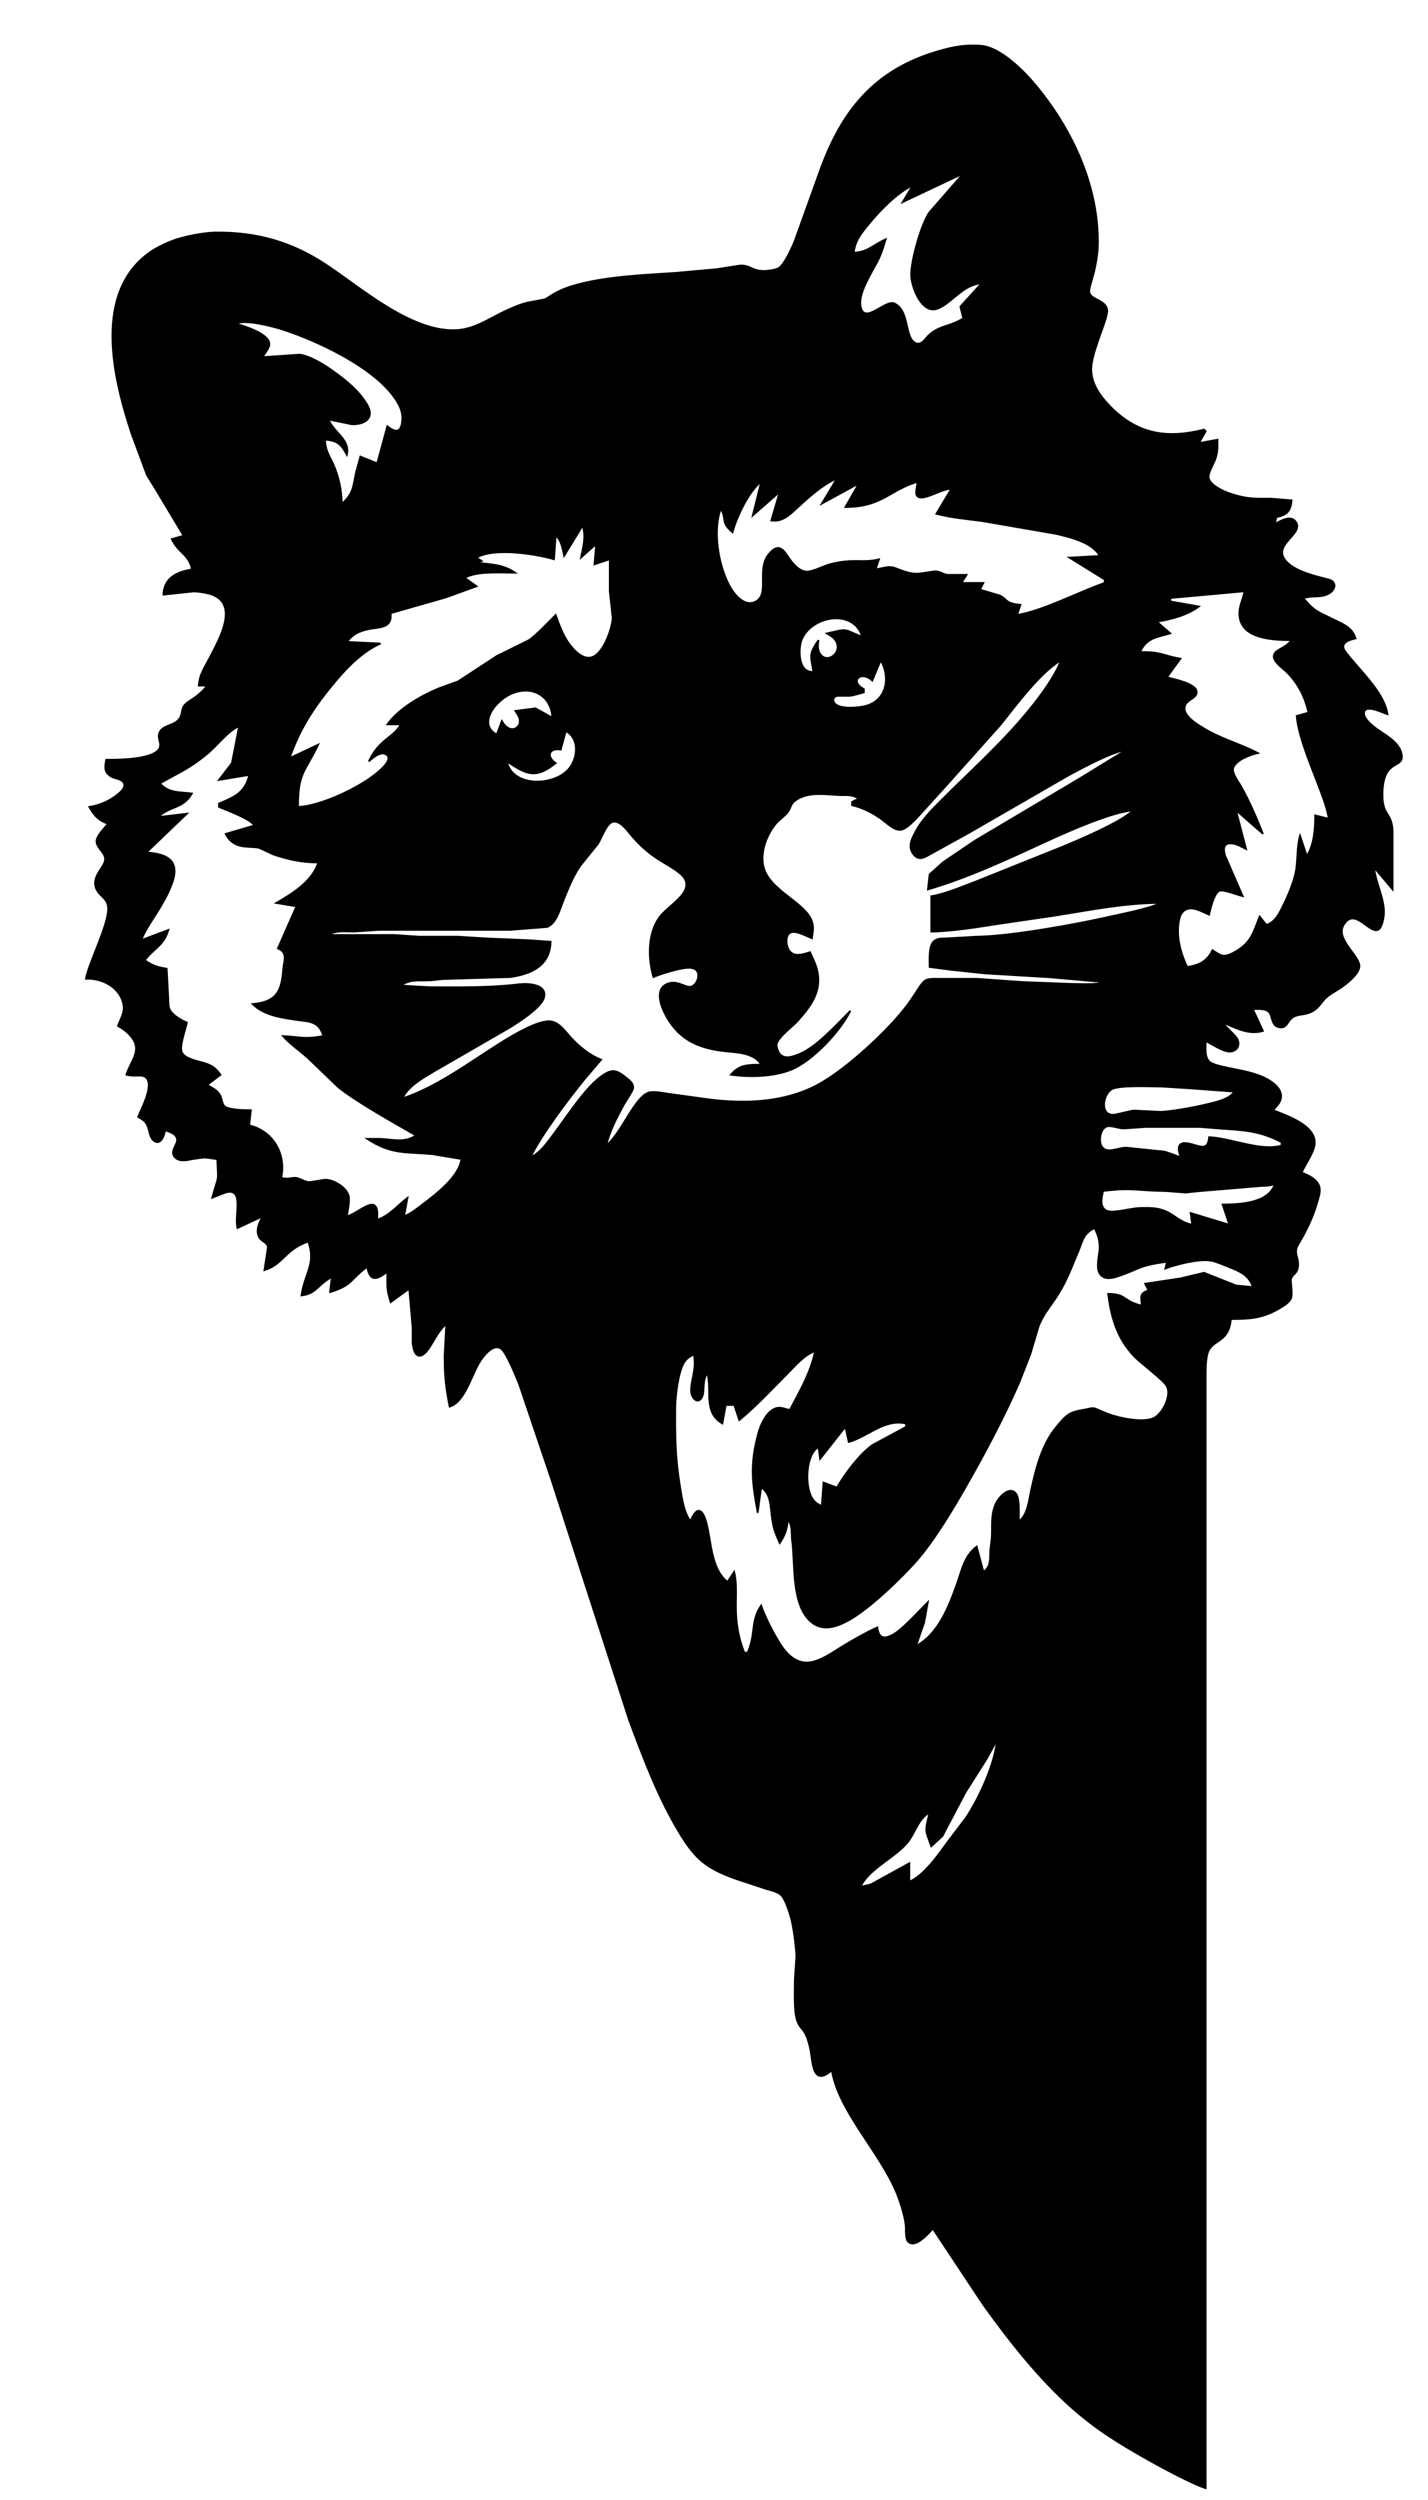 <svg xmlns="http://www.w3.org/2000/svg" width="848" height="1484"><rect id="backgroundrect" width="100%" height="100%" x="0" y="0" fill="none" stroke="none"/>
  
<g class="currentLayer" style=""><title>Layer 1</title><path id="Selection" fill="#000000" stroke="black" stroke-width="1" d="M 109.00,318.00            C 109.00,318.00 92.19,290.00 92.19,290.00              92.19,290.00 87.24,282.00 87.24,282.00              87.24,282.00 78.33,258.00 78.33,258.00              67.28,224.96 54.91,173.91 89.00,149.78              93.24,146.78 100.03,143.61 105.00,142.03              111.29,140.03 121.42,138.08 128.00,138.00              152.57,137.72 173.44,143.64 194.00,157.35              214.84,171.25 243.71,196.59 270.00,195.99              281.59,195.72 289.93,189.36 300.00,184.64              303.90,182.81 308.84,180.66 313.00,179.68              313.00,179.68 323.42,177.69 323.42,177.69              326.41,176.46 329.50,172.87 340.00,169.72              359.05,164.00 382.18,163.27 402.00,161.91              402.00,161.91 426.00,159.72 426.00,159.72              426.00,159.72 439.00,157.67 439.00,157.67              446.39,156.91 446.70,162.38 458.00,160.41              459.51,160.14 461.32,159.84 462.62,158.99              465.84,156.88 470.46,146.80 471.94,143.00              471.94,143.00 486.34,103.00 486.34,103.00              498.52,68.25 516.94,43.43 553.00,31.67              560.08,29.36 568.55,27.09 576.00,27.00              578.82,26.97 582.28,26.90 585.00,27.53              596.40,30.14 609.06,43.21 616.20,52.00              637.46,78.20 652.40,110.79 652.00,145.00              651.93,150.43 650.66,157.72 649.27,163.00              648.74,165.00 646.75,171.27 646.83,172.89              647.09,178.22 656.62,177.53 657.50,184.04              657.82,186.41 655.51,192.52 654.66,195.00              652.45,201.39 648.49,211.43 648.09,218.00              647.54,227.11 652.99,234.74 659.04,241.00              675.30,257.83 692.97,260.56 715.00,255.00              715.00,255.00 716.00,256.00 716.00,256.00              716.00,256.00 712.00,263.00 712.00,263.00              712.00,263.00 723.00,261.00 723.00,261.00              723.00,265.67 723.24,268.49 721.53,273.00              720.45,275.87 717.14,281.05 717.81,283.91              718.75,287.96 726.36,291.57 730.00,292.79              740.63,296.38 744.28,295.95 755.00,296.00              755.00,296.00 767.00,297.00 767.00,297.00              766.48,303.43 764.29,305.66 758.00,307.00              758.00,307.00 757.00,311.00 757.00,311.00              760.59,309.16 766.90,305.14 769.81,310.23              773.53,316.76 758.10,322.50 762.11,330.71              766.85,340.41 788.00,343.00 790.70,344.65              794.67,347.06 791.91,353.10 784.00,353.90              779.44,354.36 779.18,353.74 774.00,355.00              780.83,363.24 782.78,363.13 792.00,367.75              797.79,370.66 803.00,372.35 805.00,379.00              802.15,379.60 796.48,381.08 797.99,385.17              798.72,387.14 804.10,393.09 805.73,395.00              812.63,403.09 822.30,413.24 824.00,424.00              821.22,423.21 810.66,417.64 810.03,423.15              809.69,426.15 813.90,429.80 816.00,431.48              821.66,436.00 831.11,440.00 832.41,447.98              833.35,453.72 828.24,452.82 824.65,457.21              821.29,461.32 820.89,467.91 821.01,473.00              821.30,484.63 826.84,482.31 827.00,494.00              827.00,494.00 827.00,528.00 827.00,528.00              827.00,528.00 816.00,515.00 816.00,515.00              816.81,523.95 822.56,534.02 821.81,543.00              821.62,545.28 820.64,550.69 818.49,551.87              813.26,554.76 804.51,538.00 797.89,549.06              792.77,557.62 808.05,567.60 807.27,574.00              806.74,578.29 800.36,583.43 797.00,585.79              794.06,587.87 789.75,590.07 787.32,592.38              784.60,594.97 783.60,597.71 779.96,599.99              776.11,602.41 772.21,601.94 769.11,603.15              764.12,605.08 764.93,611.14 759.20,609.69              754.69,608.55 755.88,603.02 753.41,600.60              751.33,598.57 746.75,599.00 744.00,599.00              744.00,599.00 750.00,612.00 750.00,612.00              741.25,614.48 734.02,610.21 726.00,607.00              728.44,610.25 733.86,614.63 734.93,617.01              736.65,620.83 734.18,624.40 729.98,624.24              725.85,624.07 719.95,619.95 716.00,618.00              716.00,621.78 715.22,627.62 718.31,630.28              720.30,631.98 725.37,633.00 728.00,633.58              737.05,635.58 747.18,636.75 754.98,642.10              758.97,644.84 762.42,648.97 759.97,654.00              759.03,655.93 757.43,657.44 756.00,659.00              764.09,662.23 781.66,668.04 780.75,679.00              780.33,684.02 775.22,691.02 773.00,696.00              776.58,697.55 781.08,699.38 782.97,703.04              784.73,706.43 783.12,710.59 782.14,714.00              780.23,720.69 777.48,726.87 774.22,733.00              774.22,733.00 770.25,740.00 770.25,740.00              768.59,744.15 771.08,746.33 770.90,750.98              770.71,756.15 767.76,755.92 766.64,759.21              766.31,761.32 767.74,767.63 766.64,770.82              765.24,773.58 761.52,775.70 759.00,777.13              749.23,782.64 741.80,783.00 731.00,783.00              729.77,796.22 721.69,795.01 718.01,801.18              716.15,804.31 716.01,811.34 716.00,815.00              716.00,815.00 716.00,1477.00 716.00,1477.00              709.07,1475.02 689.01,1464.27 682.00,1460.28              664.86,1450.54 651.99,1442.86 637.00,1429.71              617.23,1412.37 599.18,1389.37 583.86,1368.00              583.86,1368.00 554.00,1323.00 554.00,1323.00              551.25,1325.75 544.10,1334.40 539.60,1330.97              537.42,1329.31 538.10,1323.64 537.83,1321.00              537.28,1315.49 534.64,1307.17 532.55,1302.00              522.87,1278.10 497.70,1252.94 494.00,1229.00              492.96,1229.76 490.93,1231.37 489.82,1231.82              481.91,1235.04 482.61,1222.13 480.87,1215.00              477.84,1202.59 475.63,1206.24 473.22,1198.99              471.40,1193.49 471.97,1181.26 472.00,1175.00              472.00,1175.00 472.91,1161.00 472.91,1161.00              472.52,1154.16 471.22,1143.49 469.28,1137.00              468.41,1134.10 466.22,1127.55 464.30,1125.42              462.02,1122.87 458.15,1122.23 455.00,1121.28              455.00,1121.28 437.00,1115.31 437.00,1115.31              419.90,1109.22 413.07,1103.93 403.45,1088.00              390.70,1066.91 382.17,1043.97 373.58,1021.00              373.58,1021.00 328.00,880.00 328.00,880.00              328.00,880.00 308.40,822.00 308.40,822.00              306.72,817.77 300.73,802.91 297.61,800.64              293.55,797.69 288.81,803.08 286.53,806.00              280.27,814.01 276.90,831.94 267.00,835.00              264.73,823.72 263.98,816.53 264.00,805.00              264.00,805.00 265.00,786.00 265.00,786.00              258.42,791.27 255.22,803.17 250.02,804.66              246.07,805.80 245.28,799.57 245.00,797.00              245.00,797.00 245.00,788.00 245.00,788.00              245.00,788.00 243.00,765.00 243.00,765.00              243.00,765.00 232.00,773.00 232.00,773.00              229.41,765.00 230.00,763.17 230.00,755.00              223.84,759.51 219.81,761.37 218.00,752.00              207.70,759.79 209.15,763.07 196.00,767.00              196.00,767.00 197.00,758.00 197.00,758.00              187.90,763.32 187.73,767.99 179.00,769.00              180.86,755.80 187.86,749.96 183.00,737.00              168.80,742.09 168.58,750.31 157.00,754.00              157.00,754.00 159.10,740.14 159.10,740.14              158.36,737.27 155.49,737.07 154.02,734.70              151.58,730.77 153.90,725.46 156.00,722.00              156.00,722.00 141.00,729.00 141.00,729.00              139.06,721.60 145.27,704.71 134.00,707.87              134.00,707.87 126.00,711.00 126.00,711.00              129.88,696.57 129.70,703.33 129.00,688.12              120.46,686.87 122.58,686.86 114.00,688.12              110.97,688.73 106.89,689.65 104.33,687.40              100.38,683.94 104.96,679.96 105.13,677.04              105.36,673.22 100.89,671.86 98.00,671.00              97.59,674.46 94.92,680.87 90.72,676.58              88.76,674.58 88.64,670.46 87.49,668.05              86.15,665.23 84.53,664.51 82.00,663.00              84.00,658.00 92.40,642.62 85.85,639.06              83.40,637.73 80.68,639.26 75.00,638.00              77.98,628.56 85.79,622.77 75.90,613.18              74.03,611.37 72.21,610.29 70.00,609.00              71.39,605.14 74.01,601.20 73.38,597.00              71.78,586.29 60.92,580.56 51.00,581.00              52.71,571.55 63.79,550.33 64.20,540.00              64.49,532.51 58.07,532.27 56.61,526.00              55.21,519.95 61.56,514.82 62.30,511.00              63.16,506.55 57.93,503.98 57.32,500.00              56.79,496.54 61.93,491.90 64.00,489.00              58.14,486.70 56.13,484.34 53.00,479.00              59.22,478.04 65.07,475.47 69.98,471.47              71.67,470.10 74.43,467.72 73.66,465.22              72.78,462.36 68.26,462.28 66.06,460.99              61.65,458.43 62.29,455.26 63.00,451.00              70.16,451.00 90.24,450.94 94.39,444.67              96.76,441.10 92.15,437.57 95.60,433.42              97.96,430.57 102.79,430.49 105.69,427.58              108.87,424.39 107.13,421.54 109.60,418.53              112.06,415.51 116.93,414.65 123.00,407.00              123.00,407.00 118.00,407.00 118.00,407.00              118.43,402.85 119.11,400.76 120.97,397.00              120.97,397.00 124.74,390.00 124.74,390.00              130.45,378.93 143.27,356.69 123.00,352.12              120.92,351.65 117.11,351.08 115.00,351.08              115.00,351.08 97.00,353.00 97.00,353.00              97.35,343.04 105.09,339.40 114.00,338.00              112.05,328.85 105.98,328.42 102.00,320.00              102.00,320.00 109.00,318.00 109.00,318.00 Z            M 572.00,103.00            C 572.00,103.00 536.00,120.00 536.00,120.00              536.00,120.00 542.00,110.00 542.00,110.00              532.43,114.70 522.67,124.81 515.92,133.00              511.49,138.38 507.76,142.88 507.00,150.00              515.70,149.51 518.11,145.52 526.00,142.00              521.92,155.96 520.68,154.98 514.76,167.00              512.58,171.42 509.83,177.81 511.31,182.85              514.03,192.10 525.75,177.84 530.98,180.08              539.65,183.78 537.46,198.28 542.30,202.64              543.97,204.15 545.57,204.47 547.49,203.21              549.43,201.92 550.53,199.03 555.01,196.36              560.63,193.02 564.87,193.31 572.00,189.00              572.00,189.00 570.27,182.01 570.27,182.01              570.27,182.01 583.00,168.00 583.00,168.00              574.71,169.31 571.32,172.82 565.00,177.91              561.96,180.36 557.19,184.37 553.00,183.63              546.03,182.40 541.48,170.27 541.09,164.00              540.58,155.66 547.08,132.69 551.93,126.00              551.93,126.00 572.00,103.00 572.00,103.00 Z            M 230.00,253.00            C 235.50,257.43 238.47,256.39 238.89,249.00              239.15,244.46 237.35,240.70 234.90,237.00              222.42,218.21 189.21,202.59 168.00,195.67              161.62,193.59 146.10,189.59 140.00,192.00              145.17,193.73 159.32,197.74 159.97,204.00              160.22,206.43 157.23,209.67 156.00,212.00              156.00,212.00 178.00,210.50 178.00,210.50              184.50,211.40 192.70,216.63 198.00,220.43              205.70,225.95 212.98,231.78 217.93,240.00              222.79,248.08 216.86,252.06 209.00,251.87              209.00,251.87 195.00,249.00 195.00,249.00              199.08,257.64 208.05,260.91 206.00,270.00              202.64,263.76 200.16,261.42 193.00,261.00              193.44,268.91 196.25,270.97 198.94,278.00              201.58,284.91 202.84,291.60 203.00,299.00              210.12,292.95 209.67,288.20 211.51,280.00              211.51,280.00 214.00,271.00 214.00,271.00              214.00,271.00 224.00,275.00 224.00,275.00              224.00,275.00 230.00,253.00 230.00,253.00 Z            M 497.00,284.00            C 488.18,287.94 481.09,294.50 474.00,300.93              469.10,305.37 464.99,309.95 458.00,309.00              458.00,309.00 463.00,292.00 463.00,292.00              463.00,292.00 447.00,306.00 447.00,306.00              447.00,306.00 452.00,286.00 452.00,286.00              444.65,291.57 437.42,307.03 435.00,316.00              427.57,309.64 431.93,308.76 428.00,302.00              423.25,315.00 426.54,334.87 432.82,347.00              435.55,352.27 441.92,360.85 448.89,356.98              456.60,352.70 450.16,340.03 455.14,331.00              456.28,328.93 459.06,325.61 461.57,325.29              464.36,324.93 466.36,328.05 467.69,330.02              470.23,333.77 473.27,338.06 478.00,339.20              481.53,340.05 488.67,336.00 493.00,334.90              507.58,331.18 511.75,334.49 522.00,332.00              522.00,332.00 520.00,338.00 520.00,338.00              523.12,337.52 527.04,336.15 530.00,336.72              533.00,337.31 539.10,341.07 546.00,340.47              546.00,340.47 554.99,339.14 554.99,339.14              559.22,339.19 559.80,341.11 563.09,341.21              563.09,341.21 574.00,341.21 574.00,341.21              574.00,341.21 571.00,346.00 571.00,346.00              571.00,346.00 584.00,346.00 584.00,346.00              584.00,346.00 582.00,350.00 582.00,350.00              582.00,350.00 593.87,353.55 593.87,353.55              598.74,356.09 596.82,358.16 606.00,359.00              606.00,359.00 604.00,365.00 604.00,365.00              619.03,362.69 640.60,351.34 656.00,346.00              656.00,346.00 656.00,344.00 656.00,344.00              656.00,344.00 635.00,331.00 635.00,331.00              635.00,331.00 653.00,330.00 653.00,330.00              648.81,321.94 635.33,318.86 627.00,316.88              627.00,316.88 583.00,309.28 583.00,309.28              573.94,308.09 564.87,307.35 556.00,305.00              556.00,305.00 565.00,290.00 565.00,290.00              558.46,291.03 555.67,293.28 550.00,294.89              548.25,295.39 545.59,296.00 544.40,294.10              543.41,292.51 544.65,287.86 545.00,286.00              528.40,290.74 524.00,300.98 502.00,301.00              502.00,301.00 510.00,287.00 510.00,287.00              510.00,287.00 488.00,299.00 488.00,299.00              488.00,299.00 497.00,284.00 497.00,284.00 Z            M 346.00,312.00            C 346.00,312.00 335.00,330.00 335.00,330.00              334.08,325.92 333.43,320.65 330.00,318.00              330.00,318.00 329.00,332.00 329.00,332.00              317.73,328.74 293.37,324.93 283.00,331.00              283.00,331.00 286.00,333.00 286.00,333.00              286.00,333.00 283.00,334.00 283.00,334.00              291.70,335.15 298.43,334.84 306.00,340.00              297.58,340.00 283.09,338.85 276.00,343.00              276.00,343.00 283.00,348.00 283.00,348.00              283.00,348.00 265.00,354.57 265.00,354.57              265.00,354.57 232.00,364.00 232.00,364.00              232.95,373.57 225.04,371.98 218.00,373.68              212.56,374.99 209.51,376.62 206.00,381.00              206.00,381.00 226.00,382.00 226.00,382.00              215.59,386.65 206.86,395.38 199.59,404.00              187.26,418.61 178.30,431.83 172.00,450.00              172.00,450.00 189.00,442.00 189.00,442.00              180.92,458.78 177.00,458.45 177.00,479.00              189.76,478.40 209.67,469.10 220.00,461.70              222.87,459.65 230.60,453.84 230.66,450.15              230.68,449.24 230.30,448.57 229.58,448.04              226.13,445.51 221.36,449.92 219.00,452.00              225.05,438.71 234.00,437.69 238.00,430.00              238.00,430.00 230.00,430.00 230.00,430.00              236.82,420.50 250.21,412.81 261.00,408.45              261.00,408.45 272.00,404.48 272.00,404.48              272.00,404.48 295.00,389.42 295.00,389.42              295.00,389.42 314.00,380.03 314.00,380.03              318.11,377.39 326.14,368.86 330.00,365.00              332.63,372.59 335.39,380.06 341.17,385.90              343.66,388.41 347.20,391.09 350.96,390.25              358.12,388.64 363.32,373.58 363.82,367.00              363.82,367.00 362.08,351.00 362.08,351.00              362.08,351.00 362.08,332.00 362.08,332.00              362.08,332.00 353.00,335.00 353.00,335.00              353.00,335.00 354.00,323.00 354.00,323.00              354.00,323.00 345.00,331.00 345.00,331.00              346.34,323.89 348.06,319.27 346.00,312.00 Z            M 739.00,351.00            C 739.00,351.00 695.00,355.00 695.00,355.00              695.00,355.00 695.00,357.00 695.00,357.00              695.00,357.00 712.00,360.00 712.00,360.00              705.43,365.01 695.17,367.85 687.00,369.00              687.00,369.00 695.00,376.00 695.00,376.00              686.92,378.34 681.06,378.50 677.00,387.00              690.66,387.01 689.87,389.01 701.00,391.00              701.00,391.00 693.00,402.00 693.00,402.00              696.98,403.30 712.18,405.78 710.55,411.79              709.76,414.68 704.78,415.49 703.66,419.10              702.18,423.83 708.66,428.39 712.00,430.56              724.48,438.66 734.94,440.75 747.00,447.00              742.56,448.04 733.72,451.15 732.32,456.02              731.47,458.98 735.64,464.32 737.14,467.00              742.15,475.97 746.19,485.47 750.00,495.00              750.00,495.00 734.00,481.00 734.00,481.00              734.00,481.00 740.00,504.00 740.00,504.00              740.00,504.00 735.00,501.56 735.00,501.56              728.77,499.30 725.38,501.06 727.56,508.00              727.56,508.00 738.00,532.00 738.00,532.00              734.83,531.26 726.83,527.94 724.27,528.77              720.98,529.84 718.73,539.78 718.00,543.00              714.71,541.59 709.57,538.65 706.02,539.36              701.15,540.32 700.21,544.82 699.77,549.00              698.85,557.66 701.35,566.25 705.00,574.00              712.06,572.89 716.80,570.71 720.00,564.00              721.62,565.03 724.16,566.87 726.00,567.21              728.55,567.68 731.85,565.92 734.00,564.65              743.29,559.15 744.36,553.14 748.00,544.00              748.00,544.00 752.00,549.00 752.00,549.00              757.57,547.20 759.75,541.98 762.24,537.00              765.07,531.34 768.80,522.22 769.70,516.00              770.65,509.42 770.17,502.43 772.00,496.00              772.00,496.00 776.00,508.00 776.00,508.00              780.36,501.88 780.99,491.37 781.00,484.00              781.00,484.00 789.00,486.00 789.00,486.00              787.71,473.52 771.49,443.24 770.00,425.00              770.00,425.00 777.00,423.00 777.00,423.00              774.89,413.77 771.09,406.07 764.42,399.29              762.11,396.93 755.57,392.55 756.45,389.04              757.44,385.12 762.34,385.60 767.00,380.00              757.10,380.00 738.48,379.55 736.23,367.00              735.10,360.72 737.91,356.82 739.00,351.00 Z            M 512.00,378.00            C 506.96,360.96 481.49,365.58 475.99,380.00              474.31,384.42 474.25,394.19 478.28,397.40              479.90,398.70 481.10,398.69 483.00,399.00              481.67,389.53 479.79,388.77 486.06,380.00              485.81,381.99 485.51,384.02 486.06,385.98              489.28,396.22 502.17,387.20 495.49,379.27              494.22,377.77 492.64,376.98 491.00,376.00              504.00,373.07 499.99,373.18 512.00,378.00 Z            M 523.00,392.00            C 523.00,392.00 518.00,404.00 518.00,404.00              511.18,397.73 504.23,404.47 513.00,409.00              513.00,409.00 513.00,411.00 513.00,411.00              510.12,411.75 507.27,412.84 504.28,413.07              504.28,413.07 497.15,413.07 497.15,413.07              495.35,413.52 494.31,414.91 495.17,416.75              497.40,421.53 510.88,420.12 515.00,418.78              526.74,414.97 528.73,401.66 523.00,392.00 Z            M 630.00,392.00            C 617.83,399.11 603.39,418.63 594.34,430.00              594.34,430.00 562.17,466.00 562.17,466.00              562.17,466.00 544.00,486.00 544.00,486.00              541.81,488.17 538.13,492.09 535.00,492.58              531.23,493.17 526.86,488.79 524.00,486.67              518.65,482.68 512.51,479.53 506.00,478.00              506.00,478.00 506.00,476.00 506.00,476.00              506.00,476.00 510.00,474.00 510.00,474.00              505.48,471.37 502.94,472.18 498.00,471.96              489.71,471.60 479.58,469.79 472.25,475.22              468.87,477.73 470.00,480.09 466.70,483.41              466.70,483.41 461.47,488.10 461.47,488.10              455.26,495.07 450.72,506.74 453.85,516.00              458.28,529.13 478.67,536.12 482.15,547.00              483.43,550.38 482.61,553.62 482.15,557.00              479.02,555.72 473.37,552.61 470.23,553.34              465.56,554.41 466.76,562.94 469.51,565.20              472.56,568.14 477.69,566.21 481.00,565.20              482.69,568.93 484.73,572.75 485.53,577.00              487.81,589.07 481.29,597.45 473.71,606.00              470.59,609.52 461.65,615.94 461.21,620.00              461.07,621.23 461.57,622.83 462.08,623.94              464.67,629.61 470.44,627.39 475.00,625.53              484.82,621.52 497.31,607.69 505.00,600.00              499.07,612.16 482.57,629.76 470.00,634.91              459.37,639.26 445.22,639.48 434.00,638.00              438.99,631.84 444.61,632.02 452.00,632.00              447.48,624.23 435.87,624.83 428.00,623.72              415.45,621.94 405.36,617.81 397.95,607.00              393.83,601.09 386.34,586.13 397.95,583.47              402.62,582.42 407.12,586.06 409.90,585.77              413.44,585.41 415.90,579.37 413.96,576.51              412.44,574.26 409.37,574.38 407.00,574.63              402.18,575.15 392.51,578.08 388.00,580.00              384.85,569.09 384.54,554.71 391.22,545.00              396.44,537.42 412.14,530.04 406.26,521.09              403.71,517.22 395.13,512.82 391.00,510.14              384.27,505.76 379.27,501.18 374.20,495.00              372.02,492.35 368.01,487.03 364.05,487.82              360.10,488.62 357.29,497.55 355.04,501.00              355.04,501.00 344.52,514.00 344.52,514.00              340.11,520.54 337.31,527.72 334.40,535.00              332.37,540.06 330.40,548.08 324.96,550.26              324.96,550.26 303.00,552.00 303.00,552.00              303.00,552.00 225.00,552.00 225.00,552.00              225.00,552.00 210.00,553.00 210.00,553.00              204.90,553.01 199.42,552.14 195.00,555.00              195.00,555.00 234.00,555.00 234.00,555.00              234.00,555.00 249.00,556.00 249.00,556.00              249.00,556.00 272.00,556.00 272.00,556.00              272.00,556.00 288.00,557.00 288.00,557.00              288.00,557.00 314.00,558.09 314.00,558.09              314.00,558.09 327.00,559.00 327.00,559.00              326.64,573.33 315.51,578.23 303.00,580.00              303.00,580.00 262.91,581.18 262.91,581.18              262.91,581.18 256.00,581.91 256.00,581.91              249.27,582.37 244.03,580.92 238.00,585.00              238.00,585.00 255.00,586.00 255.00,586.00              272.70,586.03 290.42,586.37 308.00,584.28              312.94,583.70 324.98,583.82 323.12,592.00              321.74,598.06 307.38,607.15 302.00,610.40              302.00,610.40 258.00,635.80 258.00,635.80              251.11,639.94 242.55,644.52 239.00,652.00              260.13,644.94 279.12,630.33 298.00,618.58              304.21,614.71 319.79,605.31 327.00,606.26              332.35,606.98 335.66,612.34 339.09,616.00              344.13,621.38 350.06,626.34 357.00,629.00              357.00,629.00 346.80,641.00 346.80,641.00              337.34,652.66 321.35,673.82 315.00,687.00              321.41,683.96 325.46,677.55 329.63,672.00              336.93,662.26 347.52,645.79 357.00,638.93              363.38,634.31 366.01,634.96 371.99,639.82              373.94,641.40 376.40,643.19 375.99,646.01              375.73,647.73 371.48,653.86 370.31,656.00              366.34,663.22 361.83,672.00 360.00,680.00              366.03,674.89 371.17,664.72 375.75,658.00              377.92,654.80 381.29,649.94 385.00,648.60              387.85,647.58 393.85,648.82 397.00,649.27              397.00,649.27 422.00,652.72 422.00,652.72              443.25,655.25 465.63,654.34 485.00,644.22              500.45,636.14 522.25,616.22 533.57,603.00              538.07,597.74 539.55,595.70 543.33,590.00              544.71,587.92 547.42,583.25 549.38,582.02              551.37,580.78 554.69,581.00 557.00,581.00              557.00,581.00 580.00,581.00 580.00,581.00              580.00,581.00 594.00,582.00 594.00,582.00              594.00,582.00 607.00,582.91 607.00,582.91              607.00,582.91 635.00,584.00 635.00,584.00              640.28,584.00 651.56,584.76 656.00,583.00              656.00,583.00 623.00,580.09 623.00,580.09              623.00,580.09 585.00,577.83 585.00,577.83              585.00,577.83 565.00,575.72 565.00,575.72              565.00,575.72 552.00,574.00 552.00,574.00              552.00,570.14 551.54,562.50 553.93,559.43              555.89,556.93 559.13,557.04 562.00,557.00              562.00,557.00 580.00,556.00 580.00,556.00              599.79,555.77 638.05,548.86 658.00,544.35              664.93,542.78 683.77,539.11 689.00,536.00              667.72,536.00 646.97,540.32 626.00,543.58              626.00,543.58 593.00,548.42 593.00,548.42              581.35,550.23 564.49,552.99 553.00,553.00              553.00,553.00 553.00,532.00 553.00,532.00              561.04,530.76 572.12,525.99 580.00,523.05              580.00,523.05 630.00,503.01 630.00,503.01              640.70,498.60 665.18,488.28 673.00,481.00              660.25,482.07 635.17,493.12 623.00,498.69              599.40,509.50 575.96,520.71 551.00,528.00              551.00,528.00 552.02,519.04 552.02,519.04              552.02,519.04 560.00,511.86 560.00,511.86              560.00,511.86 579.00,499.00 579.00,499.00              579.00,499.00 642.00,461.60 642.00,461.60              642.00,461.60 669.00,445.00 669.00,445.00              659.48,446.72 641.84,456.24 633.00,461.14              633.00,461.14 575.00,494.60 575.00,494.60              575.00,494.60 553.00,506.75 553.00,506.75              549.56,508.48 546.46,511.24 543.00,507.78              539.31,503.67 540.57,499.49 543.00,495.00              546.56,487.48 553.12,480.88 559.00,475.00              576.72,457.28 595.58,440.49 611.39,421.00              617.79,413.11 626.52,401.49 630.00,392.00 Z            M 328.00,426.00            C 326.95,408.00 306.79,404.47 294.21,419.01              289.48,424.49 287.44,432.11 295.00,436.00              295.00,436.00 298.00,428.00 298.00,428.00              302.48,435.68 308.00,432.69 308.58,428.94              309.00,426.23 307.39,424.11 306.00,422.00              306.00,422.00 318.00,420.44 318.00,420.44              318.00,420.44 328.00,426.00 328.00,426.00 Z            M 142.00,431.00            C 134.93,434.34 129.21,442.43 123.00,447.54              112.06,456.54 106.52,458.44 95.00,465.00              100.28,470.97 106.66,470.03 114.00,471.00              108.72,480.28 100.66,478.41 94.00,485.00              94.00,485.00 111.00,483.00 111.00,483.00              111.00,483.00 87.00,506.00 87.00,506.00              89.69,506.22 92.39,506.54 95.00,507.25              104.12,509.75 105.09,516.07 102.30,524.00              97.42,537.91 86.60,549.84 84.00,558.00              84.00,558.00 100.00,552.00 100.00,552.00              97.18,561.57 91.44,562.74 86.00,570.00              90.70,573.20 93.41,574.14 99.00,575.00              99.00,575.00 99.91,592.00 99.91,592.00              100.09,594.50 99.73,597.49 101.02,599.70              102.85,602.84 107.74,605.61 111.00,607.00              110.17,611.10 106.31,621.53 108.06,624.79              110.13,628.64 117.14,629.75 121.00,630.91              126.04,632.43 127.84,633.84 131.00,638.00              131.00,638.00 123.00,644.00 123.00,644.00              125.85,645.66 129.03,647.09 130.69,650.10              131.99,652.48 131.67,655.33 133.57,656.83              136.18,658.89 145.56,659.00 149.00,659.00              149.00,659.00 148.00,668.00 148.00,668.00              162.09,671.31 170.12,684.90 167.00,699.19              172.21,700.24 172.44,698.88 176.00,699.19              179.03,699.81 180.61,701.59 184.00,701.69              184.00,701.69 193.00,700.26 193.00,700.26              198.17,700.15 205.83,704.86 207.12,710.00              207.72,712.40 206.48,719.35 206.00,722.00              212.64,720.36 223.10,709.03 224.06,719.44              224.06,719.44 224.06,724.00 224.06,724.00              231.45,721.53 235.86,715.64 242.00,711.00              242.00,711.00 240.00,722.00 240.00,722.00              244.44,720.11 247.20,717.76 251.00,714.87              259.12,708.69 272.52,698.59 274.00,688.00              274.00,688.00 257.00,685.17 257.00,685.17              240.78,683.62 232.71,685.57 218.00,676.00              218.00,676.00 225.00,676.00 225.00,676.00              232.87,676.10 239.69,678.82 247.00,674.00              234.02,666.53 212.16,654.36 201.00,645.49              201.00,645.49 183.00,628.17 183.00,628.17              178.16,623.80 172.22,619.79 168.00,615.00              178.57,615.49 180.39,617.08 192.00,615.00              189.35,606.02 183.74,606.54 176.00,605.42              167.05,604.12 156.69,602.68 150.00,596.00              163.88,594.74 167.16,588.75 168.09,576.00              168.49,570.54 171.23,565.51 165.00,563.00              165.00,563.00 176.00,538.00 176.00,538.00              176.00,538.00 164.00,536.00 164.00,536.00              173.67,530.43 185.43,523.20 189.00,512.00              179.38,512.00 171.12,510.25 162.01,507.10              162.01,507.10 153.91,503.30 153.91,503.30              148.08,501.93 138.86,504.70 134.00,495.00              134.00,495.00 151.00,490.00 151.00,490.00              148.39,485.94 135.06,481.18 130.00,479.00              130.00,479.00 130.00,477.00 130.00,477.00              139.29,473.00 145.47,470.64 148.00,460.00              148.00,460.00 130.00,463.00 130.00,463.00              130.00,463.00 137.70,452.96 137.70,452.96              137.70,452.96 142.00,431.00 142.00,431.00 Z            M 301.00,452.00            C 304.35,467.71 329.81,466.73 338.20,455.90              343.19,449.46 344.00,438.26 336.00,434.00              336.00,434.00 333.00,445.00 333.00,445.00              325.97,443.79 324.30,449.10 330.00,453.00              317.98,462.74 312.38,459.58 301.00,452.00 Z            M 733.00,648.00            C 733.00,648.00 706.00,646.00 706.00,646.00              706.00,646.00 690.00,645.00 690.00,645.00              683.85,644.99 664.71,644.02 660.21,646.57              654.83,649.62 652.87,662.83 662.02,661.66              662.02,661.66 673.00,659.18 673.00,659.18              673.00,659.18 689.00,659.99 689.00,659.99              694.99,659.84 708.95,657.35 715.00,655.87              720.52,654.52 729.81,652.92 733.00,648.00 Z            M 761.00,678.00            C 747.88,671.11 738.30,670.89 724.00,669.91              724.00,669.91 713.00,669.00 713.00,669.00              713.00,669.00 680.00,669.00 680.00,669.00              680.00,669.00 667.00,669.90 667.00,669.90              664.07,669.70 659.42,667.93 657.22,668.69              653.15,670.10 652.03,678.40 654.85,681.27              658.09,684.83 664.07,681.07 669.00,681.27              669.00,681.27 691.00,683.52 691.00,683.52              693.99,684.16 698.10,685.85 701.00,687.00              701.00,687.00 700.02,683.02 700.02,683.02              699.49,678.60 702.38,678.05 706.00,678.77              712.06,679.97 717.26,683.88 718.00,675.00              731.43,675.62 748.38,683.59 761.00,680.00              761.00,680.00 761.00,678.00 761.00,678.00 Z            M 757.00,703.00            C 753.68,703.81 752.41,703.96 749.00,704.00              749.00,704.00 712.00,707.09 712.00,707.09              712.00,707.09 704.00,707.92 704.00,707.92              704.00,707.92 692.00,707.00 692.00,707.00              676.55,706.93 671.89,704.77 655.00,707.00              654.33,710.74 652.72,716.54 657.15,718.62              659.32,719.70 663.63,718.94 666.00,718.62              673.64,717.40 673.85,716.91 682.00,717.00              696.22,717.17 697.36,724.83 708.00,727.00              708.00,727.00 707.00,720.00 707.00,720.00              707.00,720.00 730.00,727.00 730.00,727.00              730.00,727.00 726.00,715.00 726.00,715.00              736.24,714.91 753.13,714.26 757.00,703.00 Z            M 650.00,729.00            C 643.17,732.31 643.03,736.55 640.28,743.00              635.83,753.43 633.17,761.41 626.66,771.00              622.50,777.12 619.92,779.90 616.87,787.00              616.87,787.00 611.80,804.00 611.80,804.00              611.80,804.00 605.14,821.00 605.14,821.00              595.90,841.92 585.18,862.15 573.85,882.00              566.05,895.66 554.88,914.31 544.71,926.00              535.51,936.57 516.18,955.14 504.00,961.82              496.68,965.83 488.35,968.75 481.30,962.47              469.89,952.31 472.25,928.85 470.42,915.00              469.75,909.91 470.84,906.39 468.00,902.00              467.15,907.99 466.46,910.93 463.00,916.00              459.96,908.83 459.35,907.90 458.28,900.00              457.47,894.00 457.70,886.49 452.00,883.00              452.00,883.00 449.95,898.00 449.95,898.00              446.67,880.29 445.33,869.94 449.95,852.00              451.34,846.31 455.33,836.52 462.00,835.64              463.93,835.38 467.04,836.50 469.00,837.00              474.93,825.78 481.47,814.56 484.00,802.00              477.05,804.72 472.17,810.83 467.00,816.00              457.86,825.14 448.99,834.80 439.00,843.00              439.00,843.00 436.00,834.00 436.00,834.00              436.00,834.00 431.00,834.00 431.00,834.00              431.00,834.00 429.00,845.00 429.00,845.00              417.42,838.40 422.95,825.39 420.00,815.00              416.38,820.59 419.19,827.19 416.07,830.54              413.71,833.07 410.71,829.69 410.39,826.00              409.91,820.31 413.89,812.52 412.00,804.00              409.69,805.27 408.35,805.89 406.70,808.11              402.74,813.42 401.03,829.23 401.00,836.00              400.92,853.71 400.99,865.29 403.92,883.00              405.01,889.60 406.05,897.47 410.00,903.00              413.60,894.12 417.16,895.03 419.52,904.00              422.52,915.38 422.17,931.13 432.00,939.00              432.00,939.00 436.00,933.00 436.00,933.00              437.58,939.50 436.99,946.35 437.00,953.00              437.02,963.01 438.30,971.68 442.00,981.00              442.00,981.00 444.00,981.00 444.00,981.00              449.00,969.23 445.57,962.44 452.00,953.00              453.83,958.24 456.19,963.10 458.78,968.00              460.60,971.45 463.86,977.09 466.33,979.98              477.17,992.73 487.68,985.13 499.00,978.05              504.76,974.44 514.89,968.65 521.00,966.00              521.82,972.84 525.44,973.22 531.00,969.86              536.63,966.45 545.92,956.08 551.00,951.00              551.00,951.00 548.84,963.00 548.84,963.00              548.84,963.00 544.00,977.00 544.00,977.00              557.30,969.86 563.49,953.54 568.31,940.00              571.27,931.68 572.63,923.59 580.00,918.00              580.00,918.00 584.00,933.00 584.00,933.00              588.73,929.81 587.74,925.04 588.09,920.00              588.09,920.00 588.91,913.00 588.91,913.00              589.40,905.84 588.20,900.03 591.13,893.00              593.09,888.30 600.17,881.27 603.69,887.16              605.51,890.22 605.00,899.16 605.00,903.00              610.30,899.56 611.12,889.86 612.42,884.00              615.26,871.22 618.79,857.24 627.32,847.00              633.55,839.53 634.90,838.24 644.00,836.75              645.99,836.42 647.95,835.63 650.00,835.95              650.00,835.95 658.00,839.29 658.00,839.29              664.51,841.71 679.87,845.16 685.98,841.26              690.70,838.26 695.62,828.47 692.96,823.01              691.14,819.26 677.45,809.37 673.29,804.91              663.21,794.12 659.92,782.26 658.00,768.00              669.55,768.15 666.32,772.23 678.00,775.00              677.65,769.88 676.49,767.78 682.00,766.00              682.00,766.00 680.00,762.00 680.00,762.00              680.00,762.00 701.00,758.84 701.00,758.84              701.00,758.84 715.00,755.50 715.00,755.50              715.00,755.50 734.00,763.04 734.00,763.04              734.00,763.04 744.00,764.00 744.00,764.00              741.54,756.85 736.58,754.86 730.00,752.20              726.92,750.95 722.14,748.87 719.00,748.33              712.01,747.11 698.72,750.53 692.00,753.00              692.00,753.00 693.00,749.00 693.00,749.00              674.84,751.41 677.11,753.44 663.00,757.91              659.45,759.03 655.26,759.63 652.93,755.85              650.95,752.36 652.51,745.86 652.93,742.00              653.25,736.90 652.19,733.52 650.00,729.00 Z            M 538.00,845.00            C 525.11,842.15 515.59,852.69 504.00,856.00              504.00,856.00 502.00,847.00 502.00,847.00              502.00,847.00 487.00,866.00 487.00,866.00              487.00,866.00 486.00,859.00 486.00,859.00              478.42,863.50 477.91,881.93 482.09,888.98              483.80,891.87 485.12,892.60 488.00,894.00              488.00,894.00 489.00,880.00 489.00,880.00              489.00,880.00 497.00,883.00 497.00,883.00              501.69,874.85 510.41,863.22 518.00,857.79              518.00,857.79 538.00,847.00 538.00,847.00              538.00,847.00 538.00,845.00 538.00,845.00 Z            M 592.00,1033.00            C 592.00,1033.00 585.94,1044.00 585.94,1044.00              585.94,1044.00 573.26,1064.00 573.26,1064.00              573.26,1064.00 559.61,1089.96 559.61,1089.96              559.61,1089.96 553.00,1096.00 553.00,1096.00              549.35,1085.94 549.19,1087.15 552.00,1076.00              545.18,1079.60 543.47,1088.32 538.67,1093.99              531.00,1103.06 516.07,1109.27 511.00,1120.00              511.00,1120.00 517.00,1118.66 517.00,1118.66              517.00,1118.66 540.00,1106.00 540.00,1106.00              540.00,1106.00 540.00,1117.00 540.00,1117.00              548.71,1113.07 556.73,1101.70 562.29,1094.00              562.29,1094.00 573.64,1079.00 573.64,1079.00              581.36,1067.49 590.84,1046.86 592.00,1033.00 Z" class="selected" fill-opacity="1"/></g></svg>